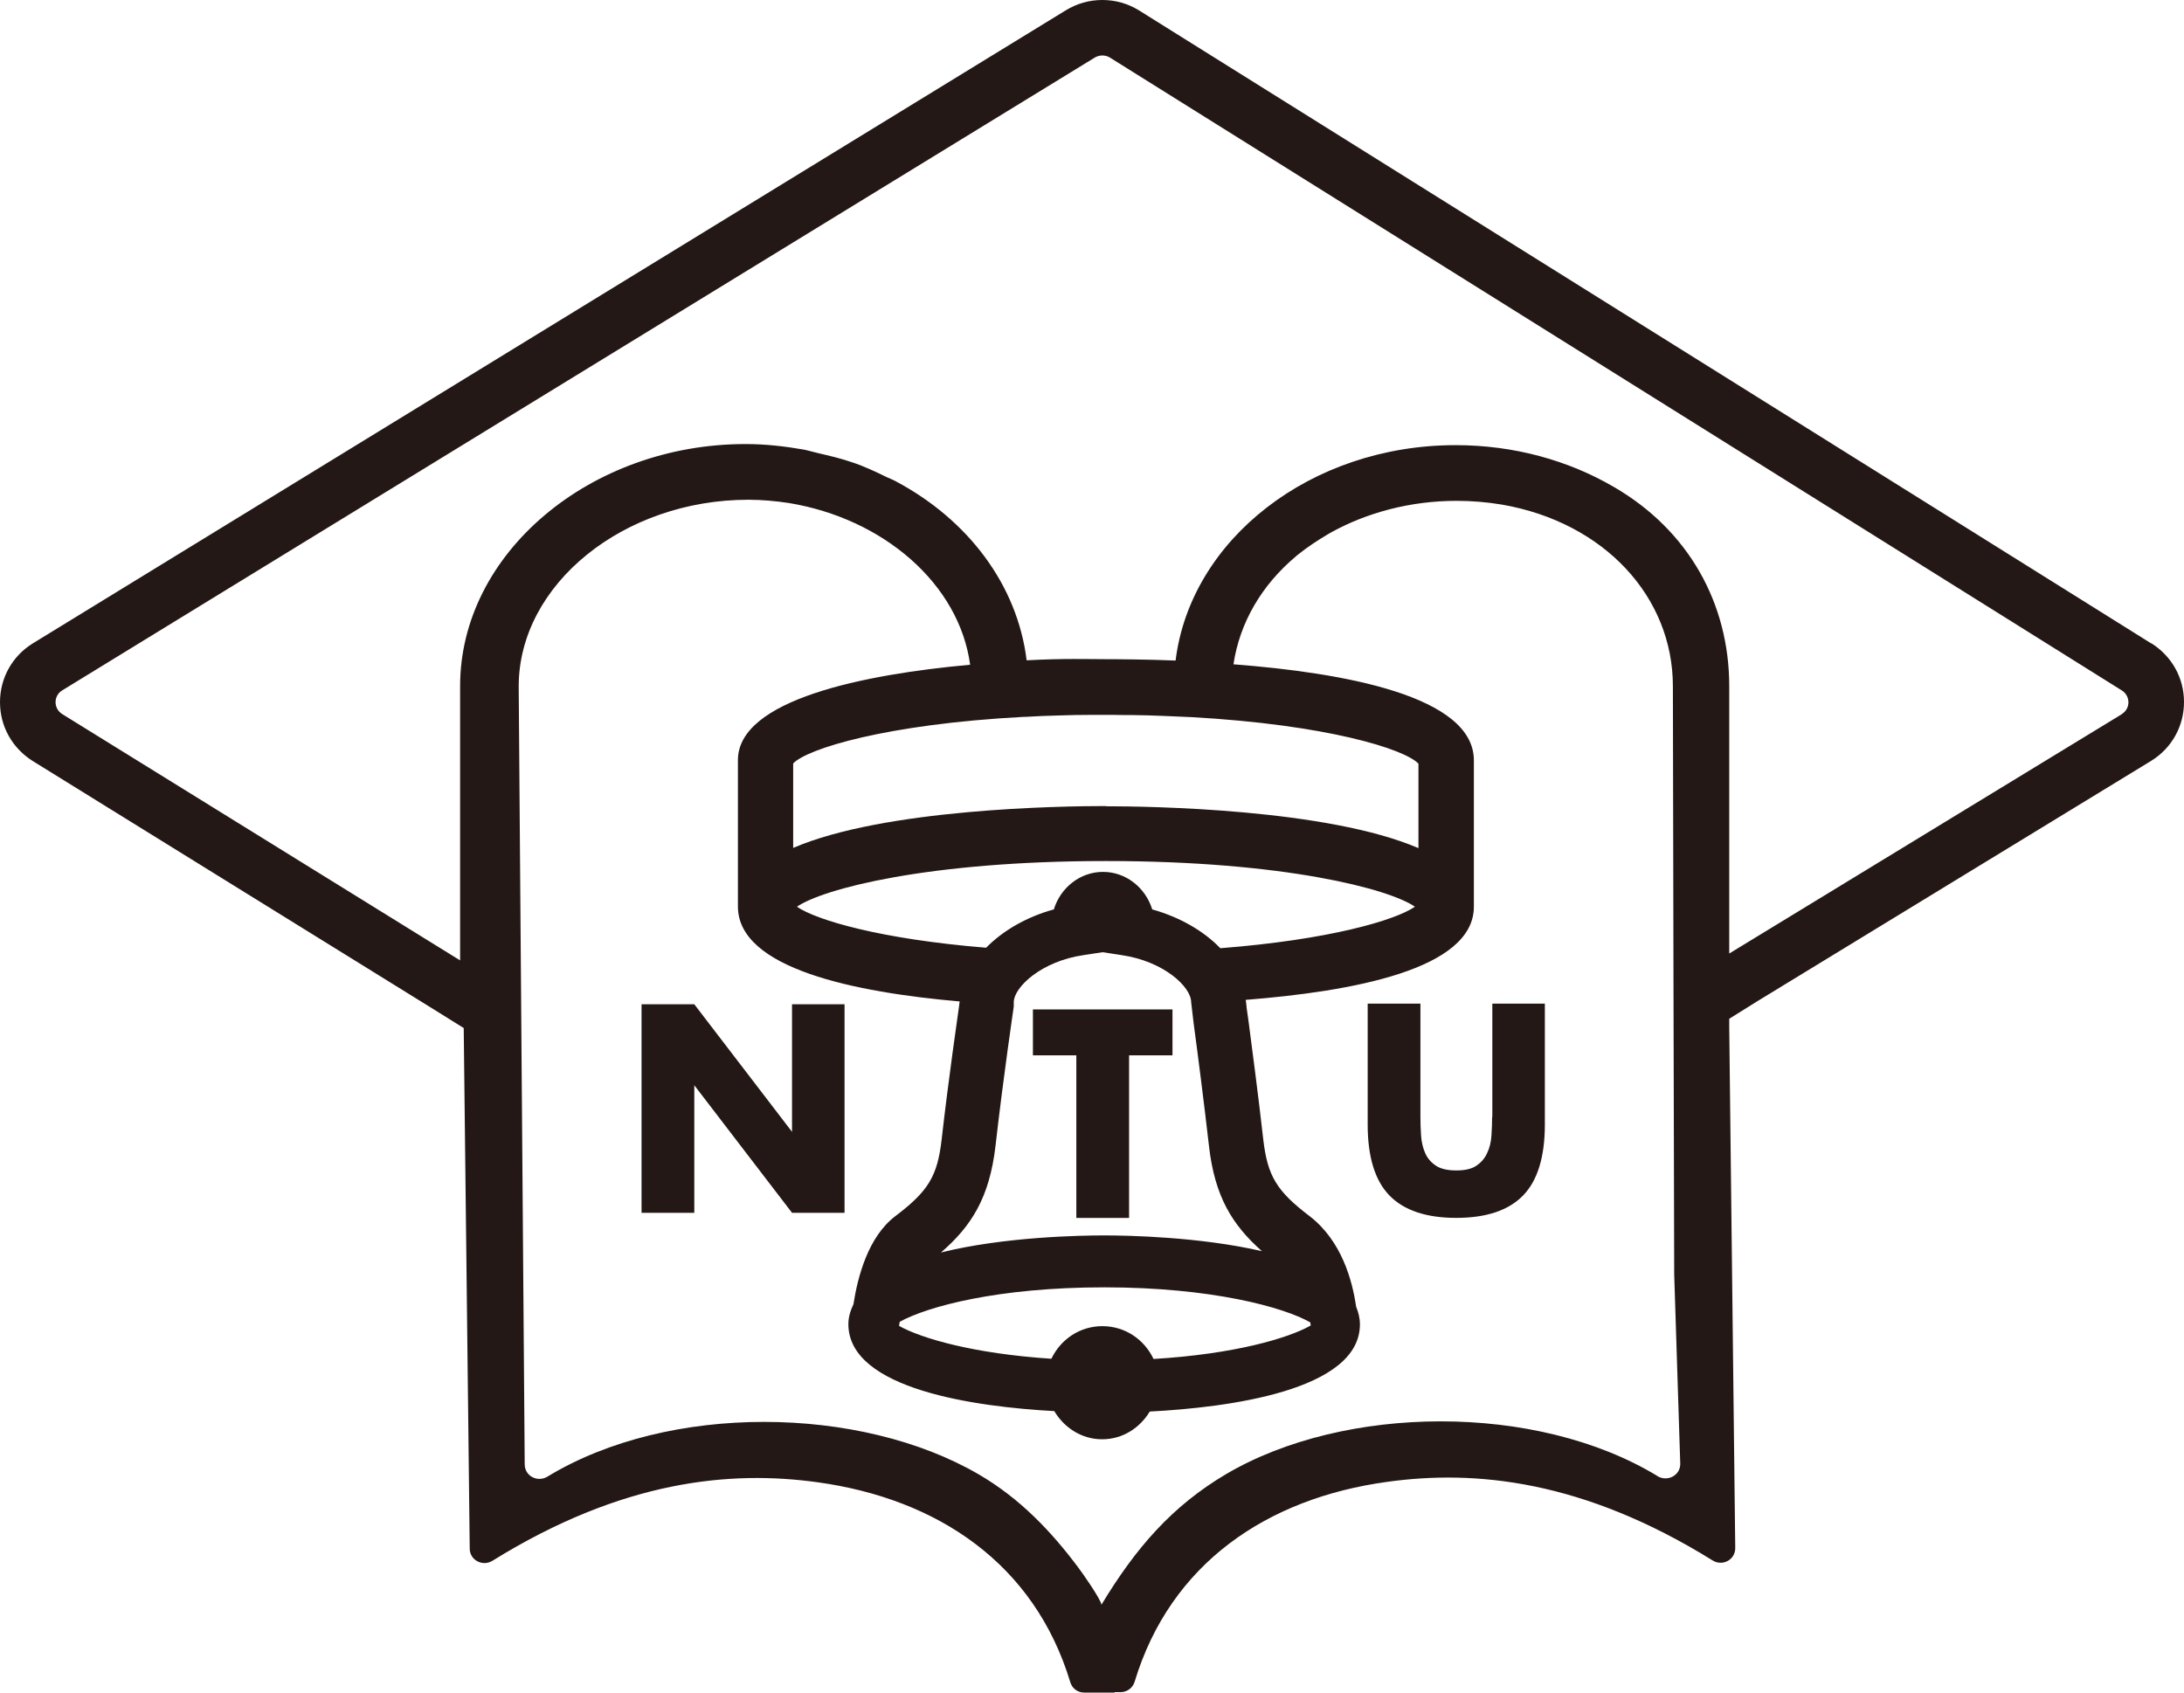 <svg width="40" height="31" viewBox="0 0 40 31" fill="none" xmlns="http://www.w3.org/2000/svg">
<g clip-path="url(#clip0_511_14821)">
<path d="M14.506 20.73L12.716 18.394H11.75V22.213H12.716V19.877L14.506 22.213H15.468V18.394H14.506V20.73Z" fill="#231815"/>
<path d="M27.328 20.458C27.328 20.568 27.324 20.686 27.316 20.799C27.308 20.917 27.283 21.023 27.238 21.116C27.197 21.21 27.132 21.287 27.043 21.348C26.957 21.409 26.831 21.437 26.672 21.437C26.512 21.437 26.386 21.409 26.296 21.348C26.207 21.287 26.142 21.214 26.101 21.116C26.06 21.023 26.035 20.917 26.027 20.799C26.019 20.681 26.015 20.568 26.015 20.458V18.382H25.049V20.596C25.049 21.189 25.183 21.624 25.448 21.896C25.713 22.168 26.121 22.306 26.672 22.306C27.222 22.306 27.63 22.168 27.895 21.896C28.16 21.624 28.294 21.189 28.294 20.596V18.382H27.332V20.458H27.328Z" fill="#231815"/>
<path d="M18.918 19.329H19.713V22.307H20.679V19.329H21.474V18.488H18.918V19.329Z" fill="#231815"/>
<path d="M39.401 11.785L20.862 0.191C20.658 0.065 20.43 0 20.19 0C19.949 0 19.721 0.065 19.517 0.191L0.599 11.785C0.224 12.017 0 12.419 0 12.861C0 13.304 0.224 13.702 0.599 13.938L7.893 18.455L8.493 18.829L8.603 28.363C8.603 28.575 8.839 28.697 9.018 28.587C11.395 27.112 13.373 26.925 14.979 27.149C17.173 27.453 18.946 28.64 19.602 30.809C19.635 30.923 19.737 31 19.855 31H20.414C20.414 31 20.414 30.996 20.414 30.992H20.528C20.646 30.992 20.748 30.911 20.781 30.801C21.437 28.632 23.211 27.441 25.404 27.141C27.011 26.917 28.988 27.104 31.365 28.579C31.544 28.693 31.781 28.571 31.781 28.355L31.671 18.821V18.659L32.192 18.334L39.401 13.934C39.776 13.702 40 13.3 40 12.857C40 12.415 39.776 12.017 39.401 11.781V11.785ZM30.358 27.035C28.14 25.686 24.621 25.723 22.456 26.999C21.466 27.584 20.801 28.351 20.173 29.391C20.165 29.298 19.835 28.823 19.745 28.705C19.256 28.051 18.681 27.445 17.931 27.007C15.754 25.735 12.248 25.695 10.03 27.043C9.846 27.157 9.61 27.035 9.61 26.82L9.5 12.573C9.5 10.7 11.424 9.153 13.707 9.153C13.96 9.153 14.209 9.177 14.449 9.213C16.182 9.498 17.568 10.696 17.768 12.175C15.831 12.35 13.515 12.813 13.515 13.922V16.603C13.515 17.744 15.668 18.175 17.576 18.342C17.576 18.362 17.568 18.382 17.568 18.407C17.54 18.614 17.372 19.759 17.246 20.872C17.169 21.539 17.005 21.815 16.398 22.274C15.9 22.652 15.709 23.383 15.631 23.887C15.578 24 15.538 24.118 15.538 24.252C15.538 25.451 17.89 25.768 19.309 25.845C19.488 26.145 19.806 26.361 20.186 26.361C20.565 26.361 20.879 26.149 21.058 25.853C22.465 25.78 24.907 25.475 24.907 24.256C24.907 24.139 24.878 24.033 24.837 23.931C24.768 23.452 24.572 22.725 23.985 22.274C23.382 21.815 23.215 21.539 23.137 20.872C23.048 20.076 22.925 19.15 22.864 18.683L22.831 18.451C22.831 18.403 22.819 18.358 22.815 18.313C24.748 18.159 26.994 17.761 26.994 16.607V13.926C26.994 12.744 24.601 12.321 22.591 12.167C22.705 11.403 23.109 10.713 23.737 10.188C23.745 10.18 23.753 10.172 23.765 10.164C23.941 10.022 24.132 9.896 24.332 9.778C24.348 9.77 24.364 9.758 24.381 9.75C25.037 9.388 25.832 9.173 26.68 9.173C26.962 9.173 27.239 9.197 27.508 9.242C29.383 9.567 30.639 10.932 30.639 12.569C30.639 12.569 30.66 23.338 30.663 23.342L30.774 26.812C30.774 27.027 30.537 27.145 30.354 27.035H30.358ZM20.226 22.627C19.79 22.627 18.387 22.652 17.234 22.94C17.792 22.457 18.122 21.937 18.233 20.986C18.375 19.731 18.567 18.439 18.567 18.435V18.354C18.571 18.082 19.068 17.606 19.847 17.493L20.194 17.44L20.54 17.493C21.319 17.606 21.816 18.078 21.816 18.354C21.816 18.362 21.833 18.504 21.861 18.74C21.926 19.219 22.049 20.17 22.142 20.986C22.248 21.921 22.571 22.436 23.113 22.916C21.975 22.652 20.646 22.627 20.226 22.627ZM23.998 24.22C24.002 24.24 24.002 24.256 24.006 24.277C23.598 24.508 22.615 24.801 21.127 24.89C20.96 24.537 20.61 24.289 20.19 24.289C19.77 24.289 19.423 24.537 19.256 24.886C17.829 24.793 16.875 24.512 16.467 24.285C16.471 24.256 16.471 24.236 16.48 24.208C16.985 23.931 18.269 23.578 20.226 23.578C22.183 23.578 23.508 23.94 23.998 24.22ZM21.103 16.656C20.98 16.258 20.622 15.969 20.202 15.969C19.782 15.969 19.423 16.258 19.301 16.656C18.799 16.794 18.367 17.046 18.061 17.358C16.121 17.2 14.951 16.851 14.596 16.607C15.065 16.282 16.989 15.77 20.255 15.77C23.52 15.77 25.445 16.282 25.914 16.607C25.555 16.855 24.344 17.212 22.35 17.367C22.045 17.05 21.608 16.798 21.103 16.656ZM20.259 14.763C19.431 14.763 16.194 14.811 14.527 15.53V13.983C14.779 13.715 16.223 13.264 18.742 13.13H18.771C18.983 13.117 19.178 13.109 19.358 13.105C19.574 13.097 19.798 13.093 20.026 13.093C20.096 13.093 20.165 13.093 20.214 13.093C20.316 13.093 20.459 13.093 20.63 13.097C20.671 13.097 20.707 13.097 20.748 13.097C20.919 13.097 21.111 13.105 21.323 13.113L21.812 13.134C24.303 13.272 25.726 13.719 25.979 13.987V15.534C24.311 14.816 21.074 14.767 20.247 14.767L20.259 14.763ZM38.867 13.077L31.671 17.464V12.569C31.671 11.05 30.924 9.709 29.555 8.917C28.727 8.434 27.732 8.153 26.66 8.153C24.002 8.153 21.804 9.884 21.531 12.098C21.021 12.077 20.446 12.073 20.218 12.073C19.941 12.073 19.468 12.057 18.803 12.094C18.632 10.708 17.727 9.518 16.406 8.815C16.357 8.787 16.3 8.767 16.247 8.742C16.039 8.641 15.827 8.539 15.603 8.466C15.403 8.397 15.195 8.348 14.983 8.299C14.893 8.279 14.808 8.251 14.718 8.234C14.376 8.174 14.021 8.133 13.654 8.133C10.812 8.133 8.427 10.132 8.427 12.565V17.59L1.137 13.077C0.978 12.975 0.978 12.744 1.137 12.646L20.055 1.052C20.096 1.028 20.145 1.016 20.19 1.016C20.234 1.016 20.283 1.028 20.324 1.052L38.862 12.646C39.022 12.748 39.022 12.979 38.862 13.077H38.867Z" fill="#231815"/>
</g>
<defs>
<clipPath id="clip0_511_14821">
<rect width="40" height="31" fill="white"/>
</clipPath>
</defs>
</svg>
